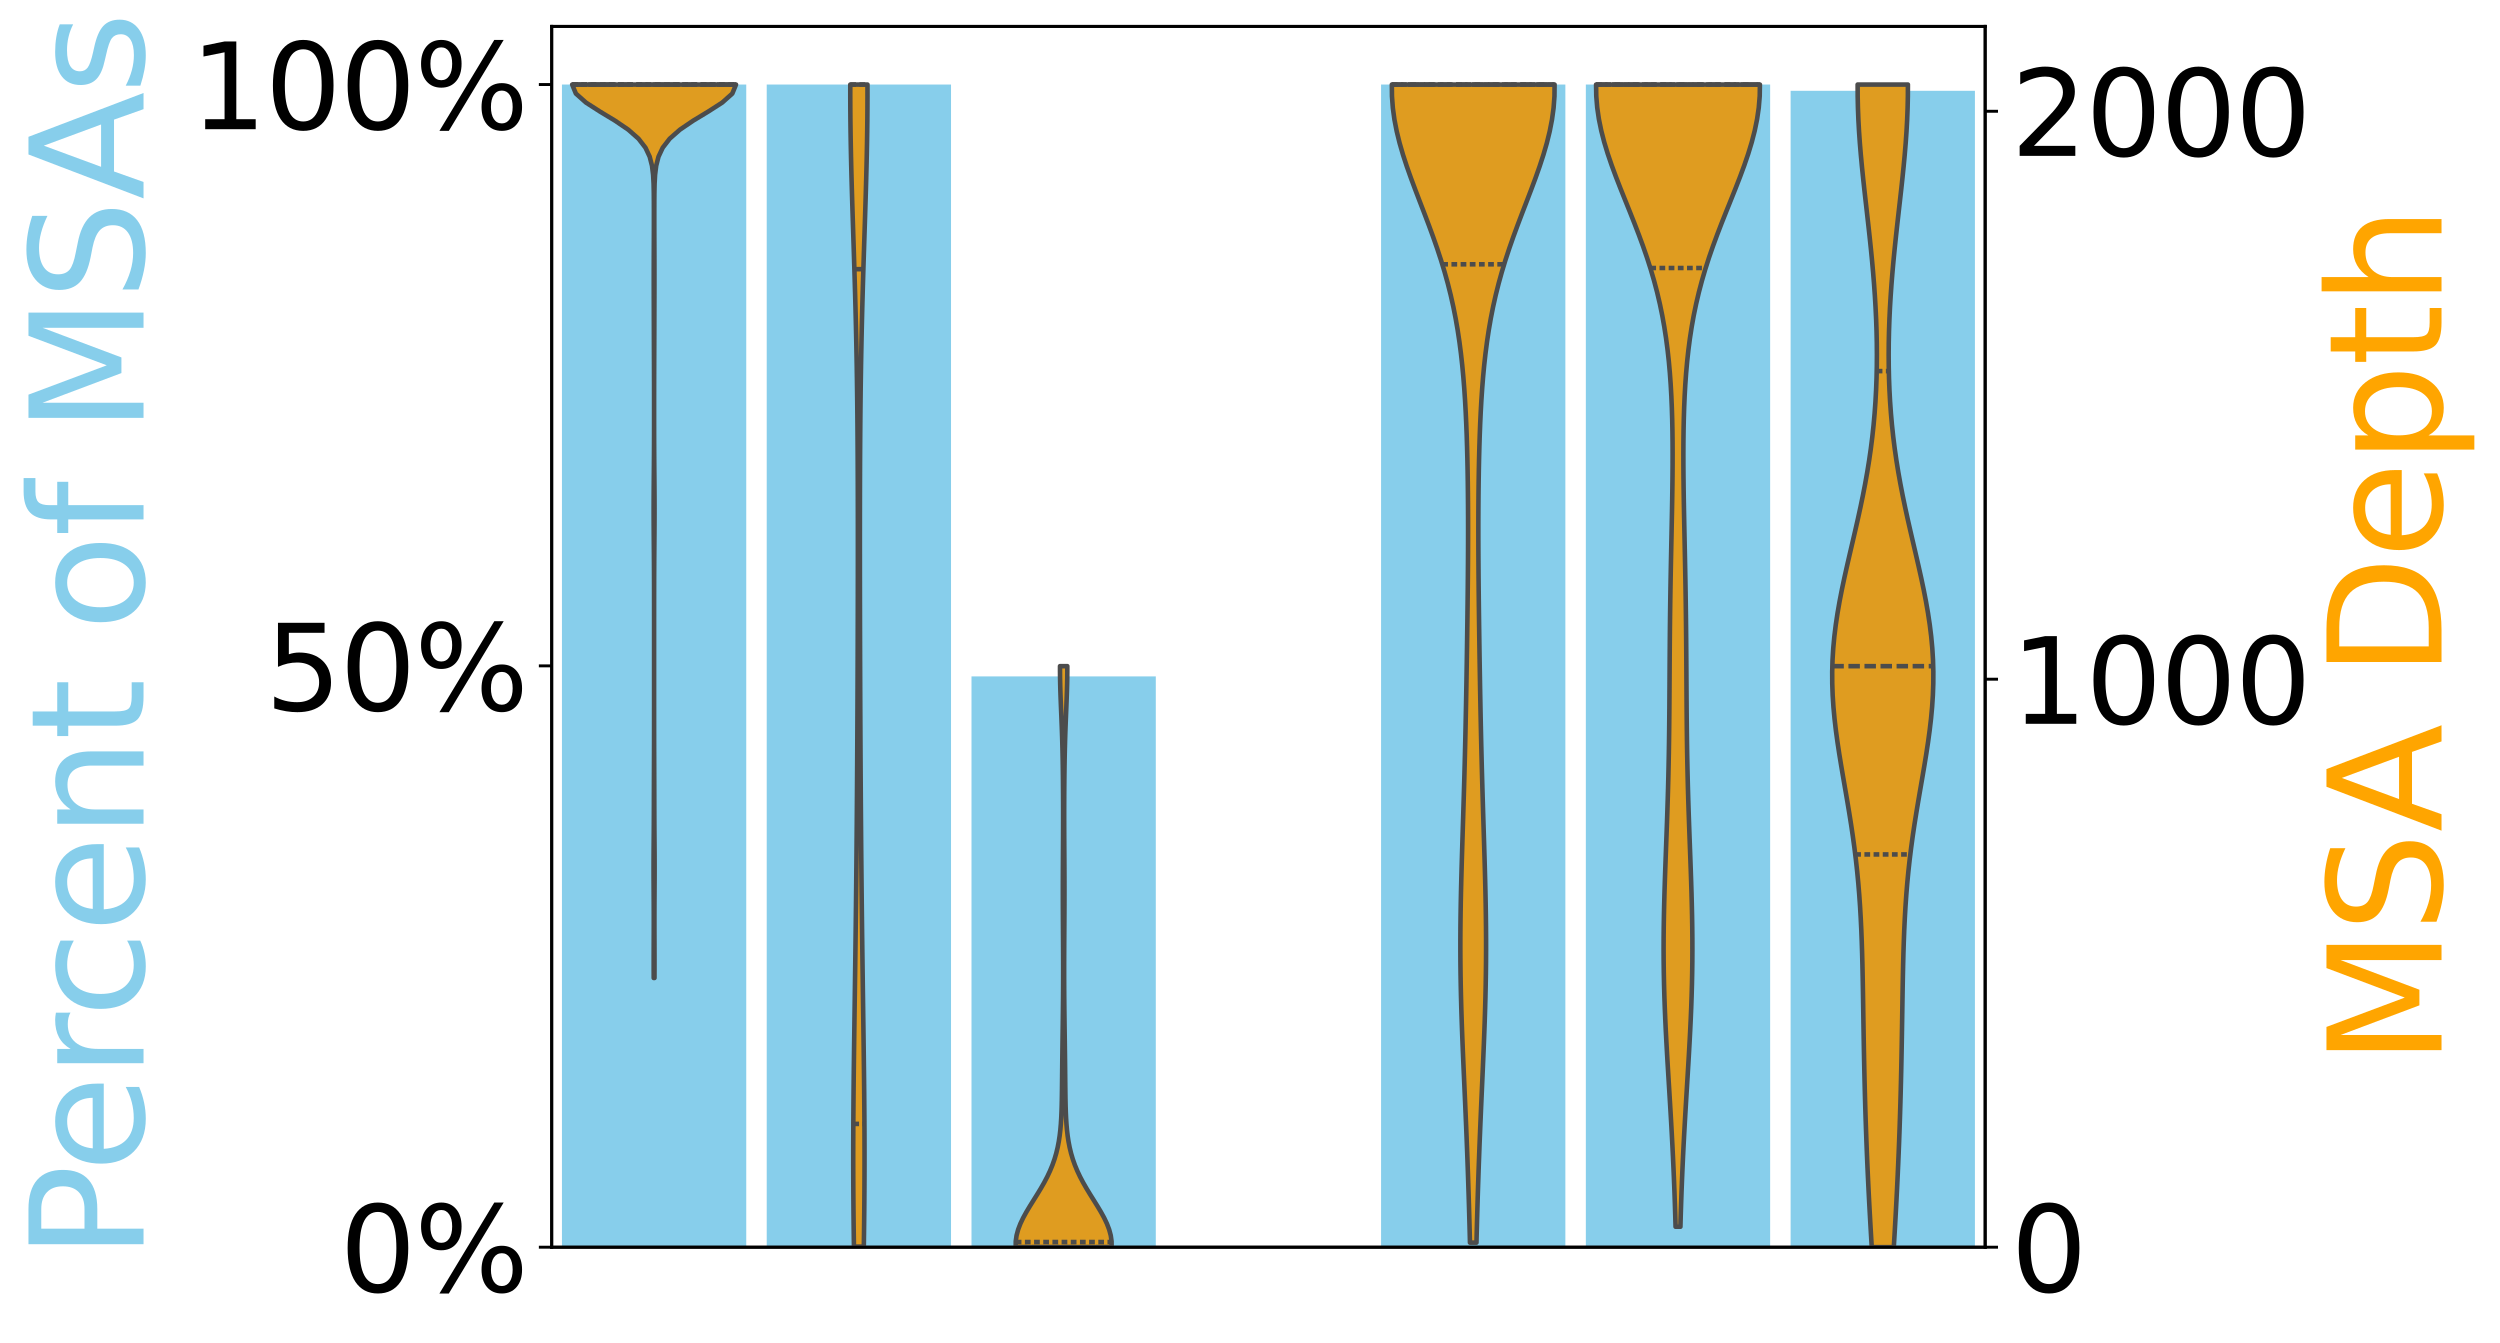 <?xml version="1.0" encoding="utf-8" standalone="no"?>
<!DOCTYPE svg PUBLIC "-//W3C//DTD SVG 1.1//EN"
  "http://www.w3.org/Graphics/SVG/1.1/DTD/svg11.dtd">
<svg xmlns:xlink="http://www.w3.org/1999/xlink" width="681.221pt" height="365.853pt" viewBox="0 0 681.221 365.853" xmlns="http://www.w3.org/2000/svg" version="1.1">
 <defs>
  <style type="text/css">*{stroke-linejoin: round; stroke-linecap: butt}</style>
 </defs>
 <g id="figure_1">
  <g id="patch_1">
   <path d="M 0 365.853 
L 681.221 365.853 
L 681.221 0 
L 0 0 
z
" style="fill: #ffffff"/>
  </g>
  <g id="axes_1">
   <g id="patch_2">
    <path d="M 150.333 339.84 
L 540.933 339.84 
L 540.933 7.2 
L 150.333 7.2 
z
" style="fill: #ffffff"/>
   </g>
   <g id="patch_3">
    <path d="M 153.123 339.84 
L 203.343 339.84 
L 203.343 23.04 
L 153.123 23.04 
z
" clip-path="url(#pba0b3ff203)" style="fill: #87ceeb"/>
   </g>
   <g id="patch_4">
    <path d="M 208.923 339.84 
L 259.143 339.84 
L 259.143 23.04 
L 208.923 23.04 
z
" clip-path="url(#pba0b3ff203)" style="fill: #87ceeb"/>
   </g>
   <g id="patch_5">
    <path d="M 264.723 339.84 
L 314.943 339.84 
L 314.943 184.308 
L 264.723 184.308 
z
" clip-path="url(#pba0b3ff203)" style="fill: #87ceeb"/>
   </g>
   <g id="patch_6">
    <path d="M 320.523 339.84 
L 370.743 339.84 
L 370.743 339.84 
L 320.523 339.84 
z
" clip-path="url(#pba0b3ff203)" style="fill: #87ceeb"/>
   </g>
   <g id="patch_7">
    <path d="M 376.323 339.84 
L 426.543 339.84 
L 426.543 23.04 
L 376.323 23.04 
z
" clip-path="url(#pba0b3ff203)" style="fill: #87ceeb"/>
   </g>
   <g id="patch_8">
    <path d="M 432.123 339.84 
L 482.343 339.84 
L 482.343 23.04 
L 432.123 23.04 
z
" clip-path="url(#pba0b3ff203)" style="fill: #87ceeb"/>
   </g>
   <g id="patch_9">
    <path d="M 487.923 339.84 
L 538.143 339.84 
L 538.143 24.734 
L 487.923 24.734 
z
" clip-path="url(#pba0b3ff203)" style="fill: #87ceeb"/>
   </g>
   <g id="matplotlib.axis_1"/>
   <g id="matplotlib.axis_2">
    <g id="ytick_1">
     <g id="line2d_1">
      <defs>
       <path id="m07633bc4d1" d="M 0 0 
L -3.5 0 
" style="stroke: #000000; stroke-width: 0.8"/>
      </defs>
      <g>
       <use xlink:href="#m07633bc4d1" x="150.333" y="339.84" style="stroke: #000000; stroke-width: 0.8"/>
      </g>
     </g>
     <g id="text_1">
      <!-- 0% -->
      <g transform="translate(92.568 351.998) scale(0.32 -0.32)">
       <defs>
        <path id="DejaVuSans-30" d="M 2034 4250 
Q 1547 4250 1301 3770 
Q 1056 3291 1056 2328 
Q 1056 1369 1301 889 
Q 1547 409 2034 409 
Q 2525 409 2770 889 
Q 3016 1369 3016 2328 
Q 3016 3291 2770 3770 
Q 2525 4250 2034 4250 
z
M 2034 4750 
Q 2819 4750 3233 4129 
Q 3647 3509 3647 2328 
Q 3647 1150 3233 529 
Q 2819 -91 2034 -91 
Q 1250 -91 836 529 
Q 422 1150 422 2328 
Q 422 3509 836 4129 
Q 1250 4750 2034 4750 
z
" transform="scale(0.016)"/>
        <path id="DejaVuSans-25" d="M 4653 2053 
Q 4381 2053 4226 1822 
Q 4072 1591 4072 1178 
Q 4072 772 4226 539 
Q 4381 306 4653 306 
Q 4919 306 5073 539 
Q 5228 772 5228 1178 
Q 5228 1588 5073 1820 
Q 4919 2053 4653 2053 
z
M 4653 2450 
Q 5147 2450 5437 2106 
Q 5728 1763 5728 1178 
Q 5728 594 5436 251 
Q 5144 -91 4653 -91 
Q 4153 -91 3862 251 
Q 3572 594 3572 1178 
Q 3572 1766 3864 2108 
Q 4156 2450 4653 2450 
z
M 1428 4353 
Q 1159 4353 1004 4120 
Q 850 3888 850 3481 
Q 850 3069 1003 2837 
Q 1156 2606 1428 2606 
Q 1700 2606 1854 2837 
Q 2009 3069 2009 3481 
Q 2009 3884 1853 4118 
Q 1697 4353 1428 4353 
z
M 4250 4750 
L 4750 4750 
L 1831 -91 
L 1331 -91 
L 4250 4750 
z
M 1428 4750 
Q 1922 4750 2215 4408 
Q 2509 4066 2509 3481 
Q 2509 2891 2217 2550 
Q 1925 2209 1428 2209 
Q 931 2209 642 2551 
Q 353 2894 353 3481 
Q 353 4063 643 4406 
Q 934 4750 1428 4750 
z
" transform="scale(0.016)"/>
       </defs>
       <use xlink:href="#DejaVuSans-30"/>
       <use xlink:href="#DejaVuSans-25" x="63.623"/>
      </g>
     </g>
    </g>
    <g id="ytick_2">
     <g id="line2d_2">
      <g>
       <use xlink:href="#m07633bc4d1" x="150.333" y="181.44" style="stroke: #000000; stroke-width: 0.8"/>
      </g>
     </g>
     <g id="text_2">
      <!-- 50% -->
      <g transform="translate(72.208 193.597) scale(0.32 -0.32)">
       <defs>
        <path id="DejaVuSans-35" d="M 691 4666 
L 3169 4666 
L 3169 4134 
L 1269 4134 
L 1269 2991 
Q 1406 3038 1543 3061 
Q 1681 3084 1819 3084 
Q 2600 3084 3056 2656 
Q 3513 2228 3513 1497 
Q 3513 744 3044 326 
Q 2575 -91 1722 -91 
Q 1428 -91 1123 -41 
Q 819 9 494 109 
L 494 744 
Q 775 591 1075 516 
Q 1375 441 1709 441 
Q 2250 441 2565 725 
Q 2881 1009 2881 1497 
Q 2881 1984 2565 2268 
Q 2250 2553 1709 2553 
Q 1456 2553 1204 2497 
Q 953 2441 691 2322 
L 691 4666 
z
" transform="scale(0.016)"/>
       </defs>
       <use xlink:href="#DejaVuSans-35"/>
       <use xlink:href="#DejaVuSans-30" x="63.623"/>
       <use xlink:href="#DejaVuSans-25" x="127.246"/>
      </g>
     </g>
    </g>
    <g id="ytick_3">
     <g id="line2d_3">
      <g>
       <use xlink:href="#m07633bc4d1" x="150.333" y="23.04" style="stroke: #000000; stroke-width: 0.8"/>
      </g>
     </g>
     <g id="text_3">
      <!-- 100% -->
      <g transform="translate(51.848 35.197) scale(0.32 -0.32)">
       <defs>
        <path id="DejaVuSans-31" d="M 794 531 
L 1825 531 
L 1825 4091 
L 703 3866 
L 703 4441 
L 1819 4666 
L 2450 4666 
L 2450 531 
L 3481 531 
L 3481 0 
L 794 0 
L 794 531 
z
" transform="scale(0.016)"/>
       </defs>
       <use xlink:href="#DejaVuSans-31"/>
       <use xlink:href="#DejaVuSans-30" x="63.623"/>
       <use xlink:href="#DejaVuSans-30" x="127.246"/>
       <use xlink:href="#DejaVuSans-25" x="190.869"/>
      </g>
     </g>
    </g>
    <g id="text_4">
     <!-- Percent of MSAs -->
     <g style="fill: #87ceeb" transform="translate(39.113 343.252) rotate(-90) scale(0.42 -0.42)">
      <defs>
       <path id="DejaVuSans-50" d="M 1259 4147 
L 1259 2394 
L 2053 2394 
Q 2494 2394 2734 2622 
Q 2975 2850 2975 3272 
Q 2975 3691 2734 3919 
Q 2494 4147 2053 4147 
L 1259 4147 
z
M 628 4666 
L 2053 4666 
Q 2838 4666 3239 4311 
Q 3641 3956 3641 3272 
Q 3641 2581 3239 2228 
Q 2838 1875 2053 1875 
L 1259 1875 
L 1259 0 
L 628 0 
L 628 4666 
z
" transform="scale(0.016)"/>
       <path id="DejaVuSans-65" d="M 3597 1894 
L 3597 1613 
L 953 1613 
Q 991 1019 1311 708 
Q 1631 397 2203 397 
Q 2534 397 2845 478 
Q 3156 559 3463 722 
L 3463 178 
Q 3153 47 2828 -22 
Q 2503 -91 2169 -91 
Q 1331 -91 842 396 
Q 353 884 353 1716 
Q 353 2575 817 3079 
Q 1281 3584 2069 3584 
Q 2775 3584 3186 3129 
Q 3597 2675 3597 1894 
z
M 3022 2063 
Q 3016 2534 2758 2815 
Q 2500 3097 2075 3097 
Q 1594 3097 1305 2825 
Q 1016 2553 972 2059 
L 3022 2063 
z
" transform="scale(0.016)"/>
       <path id="DejaVuSans-72" d="M 2631 2963 
Q 2534 3019 2420 3045 
Q 2306 3072 2169 3072 
Q 1681 3072 1420 2755 
Q 1159 2438 1159 1844 
L 1159 0 
L 581 0 
L 581 3500 
L 1159 3500 
L 1159 2956 
Q 1341 3275 1631 3429 
Q 1922 3584 2338 3584 
Q 2397 3584 2469 3576 
Q 2541 3569 2628 3553 
L 2631 2963 
z
" transform="scale(0.016)"/>
       <path id="DejaVuSans-63" d="M 3122 3366 
L 3122 2828 
Q 2878 2963 2633 3030 
Q 2388 3097 2138 3097 
Q 1578 3097 1268 2742 
Q 959 2388 959 1747 
Q 959 1106 1268 751 
Q 1578 397 2138 397 
Q 2388 397 2633 464 
Q 2878 531 3122 666 
L 3122 134 
Q 2881 22 2623 -34 
Q 2366 -91 2075 -91 
Q 1284 -91 818 406 
Q 353 903 353 1747 
Q 353 2603 823 3093 
Q 1294 3584 2113 3584 
Q 2378 3584 2631 3529 
Q 2884 3475 3122 3366 
z
" transform="scale(0.016)"/>
       <path id="DejaVuSans-6e" d="M 3513 2113 
L 3513 0 
L 2938 0 
L 2938 2094 
Q 2938 2591 2744 2837 
Q 2550 3084 2163 3084 
Q 1697 3084 1428 2787 
Q 1159 2491 1159 1978 
L 1159 0 
L 581 0 
L 581 3500 
L 1159 3500 
L 1159 2956 
Q 1366 3272 1645 3428 
Q 1925 3584 2291 3584 
Q 2894 3584 3203 3211 
Q 3513 2838 3513 2113 
z
" transform="scale(0.016)"/>
       <path id="DejaVuSans-74" d="M 1172 4494 
L 1172 3500 
L 2356 3500 
L 2356 3053 
L 1172 3053 
L 1172 1153 
Q 1172 725 1289 603 
Q 1406 481 1766 481 
L 2356 481 
L 2356 0 
L 1766 0 
Q 1100 0 847 248 
Q 594 497 594 1153 
L 594 3053 
L 172 3053 
L 172 3500 
L 594 3500 
L 594 4494 
L 1172 4494 
z
" transform="scale(0.016)"/>
       <path id="DejaVuSans-20" transform="scale(0.016)"/>
       <path id="DejaVuSans-6f" d="M 1959 3097 
Q 1497 3097 1228 2736 
Q 959 2375 959 1747 
Q 959 1119 1226 758 
Q 1494 397 1959 397 
Q 2419 397 2687 759 
Q 2956 1122 2956 1747 
Q 2956 2369 2687 2733 
Q 2419 3097 1959 3097 
z
M 1959 3584 
Q 2709 3584 3137 3096 
Q 3566 2609 3566 1747 
Q 3566 888 3137 398 
Q 2709 -91 1959 -91 
Q 1206 -91 779 398 
Q 353 888 353 1747 
Q 353 2609 779 3096 
Q 1206 3584 1959 3584 
z
" transform="scale(0.016)"/>
       <path id="DejaVuSans-66" d="M 2375 4863 
L 2375 4384 
L 1825 4384 
Q 1516 4384 1395 4259 
Q 1275 4134 1275 3809 
L 1275 3500 
L 2222 3500 
L 2222 3053 
L 1275 3053 
L 1275 0 
L 697 0 
L 697 3053 
L 147 3053 
L 147 3500 
L 697 3500 
L 697 3744 
Q 697 4328 969 4595 
Q 1241 4863 1831 4863 
L 2375 4863 
z
" transform="scale(0.016)"/>
       <path id="DejaVuSans-4d" d="M 628 4666 
L 1569 4666 
L 2759 1491 
L 3956 4666 
L 4897 4666 
L 4897 0 
L 4281 0 
L 4281 4097 
L 3078 897 
L 2444 897 
L 1241 4097 
L 1241 0 
L 628 0 
L 628 4666 
z
" transform="scale(0.016)"/>
       <path id="DejaVuSans-53" d="M 3425 4513 
L 3425 3897 
Q 3066 4069 2747 4153 
Q 2428 4238 2131 4238 
Q 1616 4238 1336 4038 
Q 1056 3838 1056 3469 
Q 1056 3159 1242 3001 
Q 1428 2844 1947 2747 
L 2328 2669 
Q 3034 2534 3370 2195 
Q 3706 1856 3706 1288 
Q 3706 609 3251 259 
Q 2797 -91 1919 -91 
Q 1588 -91 1214 -16 
Q 841 59 441 206 
L 441 856 
Q 825 641 1194 531 
Q 1563 422 1919 422 
Q 2459 422 2753 634 
Q 3047 847 3047 1241 
Q 3047 1584 2836 1778 
Q 2625 1972 2144 2069 
L 1759 2144 
Q 1053 2284 737 2584 
Q 422 2884 422 3419 
Q 422 4038 858 4394 
Q 1294 4750 2059 4750 
Q 2388 4750 2728 4690 
Q 3069 4631 3425 4513 
z
" transform="scale(0.016)"/>
       <path id="DejaVuSans-41" d="M 2188 4044 
L 1331 1722 
L 3047 1722 
L 2188 4044 
z
M 1831 4666 
L 2547 4666 
L 4325 0 
L 3669 0 
L 3244 1197 
L 1141 1197 
L 716 0 
L 50 0 
L 1831 4666 
z
" transform="scale(0.016)"/>
       <path id="DejaVuSans-73" d="M 2834 3397 
L 2834 2853 
Q 2591 2978 2328 3040 
Q 2066 3103 1784 3103 
Q 1356 3103 1142 2972 
Q 928 2841 928 2578 
Q 928 2378 1081 2264 
Q 1234 2150 1697 2047 
L 1894 2003 
Q 2506 1872 2764 1633 
Q 3022 1394 3022 966 
Q 3022 478 2636 193 
Q 2250 -91 1575 -91 
Q 1294 -91 989 -36 
Q 684 19 347 128 
L 347 722 
Q 666 556 975 473 
Q 1284 391 1588 391 
Q 1994 391 2212 530 
Q 2431 669 2431 922 
Q 2431 1156 2273 1281 
Q 2116 1406 1581 1522 
L 1381 1569 
Q 847 1681 609 1914 
Q 372 2147 372 2553 
Q 372 3047 722 3315 
Q 1072 3584 1716 3584 
Q 2034 3584 2315 3537 
Q 2597 3491 2834 3397 
z
" transform="scale(0.016)"/>
      </defs>
      <use xlink:href="#DejaVuSans-50"/>
      <use xlink:href="#DejaVuSans-65" x="56.678"/>
      <use xlink:href="#DejaVuSans-72" x="118.201"/>
      <use xlink:href="#DejaVuSans-63" x="157.064"/>
      <use xlink:href="#DejaVuSans-65" x="212.045"/>
      <use xlink:href="#DejaVuSans-6e" x="273.568"/>
      <use xlink:href="#DejaVuSans-74" x="336.947"/>
      <use xlink:href="#DejaVuSans-20" x="376.156"/>
      <use xlink:href="#DejaVuSans-6f" x="407.943"/>
      <use xlink:href="#DejaVuSans-66" x="469.125"/>
      <use xlink:href="#DejaVuSans-20" x="504.33"/>
      <use xlink:href="#DejaVuSans-4d" x="536.117"/>
      <use xlink:href="#DejaVuSans-53" x="622.396"/>
      <use xlink:href="#DejaVuSans-41" x="687.748"/>
      <use xlink:href="#DejaVuSans-73" x="756.156"/>
     </g>
    </g>
   </g>
   <g id="patch_10">
    <path d="M 150.333 339.84 
L 150.333 7.2 
" style="fill: none; stroke: #000000; stroke-width: 0.8; stroke-linejoin: miter; stroke-linecap: square"/>
   </g>
   <g id="patch_11">
    <path d="M 540.933 339.84 
L 540.933 7.2 
" style="fill: none; stroke: #000000; stroke-width: 0.8; stroke-linejoin: miter; stroke-linecap: square"/>
   </g>
   <g id="patch_12">
    <path d="M 150.333 339.84 
L 540.933 339.84 
" style="fill: none; stroke: #000000; stroke-width: 0.8; stroke-linejoin: miter; stroke-linecap: square"/>
   </g>
   <g id="patch_13">
    <path d="M 150.333 7.2 
L 540.933 7.2 
" style="fill: none; stroke: #000000; stroke-width: 0.8; stroke-linejoin: miter; stroke-linecap: square"/>
   </g>
  </g>
  <g id="axes_2">
   <g id="PolyCollection_1">
    <defs>
     <path id="me9dcb61051" d="M 178.339 -99.37 
L 178.128 -99.37 
L 178.12 -101.829 
L 178.119 -104.288 
L 178.123 -106.747 
L 178.131 -109.206 
L 178.139 -111.665 
L 178.144 -114.124 
L 178.143 -116.583 
L 178.136 -119.042 
L 178.123 -121.501 
L 178.108 -123.96 
L 178.094 -126.419 
L 178.088 -128.878 
L 178.091 -131.337 
L 178.104 -133.796 
L 178.122 -136.255 
L 178.14 -138.714 
L 178.156 -141.173 
L 178.166 -143.632 
L 178.173 -146.091 
L 178.178 -148.55 
L 178.184 -151.009 
L 178.191 -153.468 
L 178.2 -155.927 
L 178.209 -158.387 
L 178.217 -160.846 
L 178.223 -163.305 
L 178.227 -165.764 
L 178.23 -168.223 
L 178.232 -170.682 
L 178.233 -173.141 
L 178.233 -175.6 
L 178.233 -178.059 
L 178.233 -180.518 
L 178.233 -182.977 
L 178.233 -185.436 
L 178.233 -187.895 
L 178.233 -190.354 
L 178.233 -192.813 
L 178.233 -195.272 
L 178.233 -197.731 
L 178.232 -200.19 
L 178.23 -202.649 
L 178.227 -205.108 
L 178.221 -207.567 
L 178.212 -210.026 
L 178.198 -212.485 
L 178.181 -214.944 
L 178.161 -217.403 
L 178.141 -219.862 
L 178.124 -222.321 
L 178.112 -224.78 
L 178.109 -227.239 
L 178.114 -229.698 
L 178.128 -232.157 
L 178.146 -234.616 
L 178.167 -237.075 
L 178.186 -239.534 
L 178.203 -241.993 
L 178.215 -244.452 
L 178.223 -246.911 
L 178.228 -249.37 
L 178.23 -251.829 
L 178.231 -254.288 
L 178.23 -256.747 
L 178.227 -259.206 
L 178.223 -261.665 
L 178.216 -264.124 
L 178.208 -266.583 
L 178.198 -269.042 
L 178.188 -271.501 
L 178.179 -273.96 
L 178.171 -276.419 
L 178.164 -278.878 
L 178.157 -281.337 
L 178.15 -283.796 
L 178.143 -286.255 
L 178.138 -288.714 
L 178.137 -291.173 
L 178.14 -293.632 
L 178.147 -296.091 
L 178.157 -298.55 
L 178.166 -301.009 
L 178.173 -303.468 
L 178.176 -305.927 
L 178.175 -308.386 
L 178.168 -310.845 
L 178.149 -313.304 
L 178.097 -315.763 
L 177.964 -318.222 
L 177.66 -320.681 
L 177.037 -323.14 
L 175.886 -325.599 
L 173.987 -328.058 
L 171.196 -330.517 
L 167.577 -332.976 
L 163.509 -335.435 
L 159.679 -337.894 
L 156.918 -340.353 
L 155.913 -342.812 
L 200.553 -342.812 
L 200.553 -342.812 
L 199.548 -340.353 
L 196.787 -337.894 
L 192.957 -335.435 
L 188.89 -332.976 
L 185.271 -330.517 
L 182.479 -328.058 
L 180.58 -325.599 
L 179.43 -323.14 
L 178.806 -320.681 
L 178.502 -318.222 
L 178.37 -315.763 
L 178.317 -313.304 
L 178.298 -310.845 
L 178.291 -308.386 
L 178.291 -305.927 
L 178.294 -303.468 
L 178.3 -301.009 
L 178.31 -298.55 
L 178.319 -296.091 
L 178.326 -293.632 
L 178.329 -291.173 
L 178.328 -288.714 
L 178.323 -286.255 
L 178.316 -283.796 
L 178.309 -281.337 
L 178.303 -278.878 
L 178.296 -276.419 
L 178.288 -273.96 
L 178.278 -271.501 
L 178.268 -269.042 
L 178.259 -266.583 
L 178.25 -264.124 
L 178.244 -261.665 
L 178.239 -259.206 
L 178.237 -256.747 
L 178.236 -254.288 
L 178.236 -251.829 
L 178.239 -249.37 
L 178.243 -246.911 
L 178.252 -244.452 
L 178.264 -241.993 
L 178.28 -239.534 
L 178.299 -237.075 
L 178.32 -234.616 
L 178.338 -232.157 
L 178.352 -229.698 
L 178.357 -227.239 
L 178.354 -224.78 
L 178.342 -222.321 
L 178.325 -219.862 
L 178.305 -217.403 
L 178.285 -214.944 
L 178.268 -212.485 
L 178.255 -210.026 
L 178.245 -207.567 
L 178.24 -205.108 
L 178.236 -202.649 
L 178.234 -200.19 
L 178.234 -197.731 
L 178.233 -195.272 
L 178.233 -192.813 
L 178.233 -190.354 
L 178.233 -187.895 
L 178.233 -185.436 
L 178.233 -182.977 
L 178.233 -180.518 
L 178.233 -178.059 
L 178.233 -175.6 
L 178.234 -173.141 
L 178.234 -170.682 
L 178.236 -168.223 
L 178.239 -165.764 
L 178.243 -163.305 
L 178.25 -160.846 
L 178.258 -158.387 
L 178.266 -155.927 
L 178.275 -153.468 
L 178.282 -151.009 
L 178.288 -148.55 
L 178.293 -146.091 
L 178.3 -143.632 
L 178.311 -141.173 
L 178.326 -138.714 
L 178.345 -136.255 
L 178.363 -133.796 
L 178.375 -131.337 
L 178.378 -128.878 
L 178.372 -126.419 
L 178.358 -123.96 
L 178.343 -121.501 
L 178.33 -119.042 
L 178.323 -116.583 
L 178.322 -114.124 
L 178.327 -111.665 
L 178.335 -109.206 
L 178.343 -106.747 
L 178.347 -104.288 
L 178.346 -101.829 
L 178.339 -99.37 
z
" style="stroke: #4c4c4c; stroke-width: 1.25"/>
    </defs>
    <g clip-path="url(#pba0b3ff203)">
     <use xlink:href="#me9dcb61051" x="0" y="365.853" style="fill: #df9c20; stroke: #4c4c4c; stroke-width: 1.25"/>
    </g>
   </g>
   <g id="PolyCollection_2">
    <defs>
     <path id="mc230dfc7d1" d="M 235.379 -26.167 
L 232.688 -26.167 
L 232.641 -29.366 
L 232.601 -32.564 
L 232.567 -35.763 
L 232.539 -38.961 
L 232.518 -42.159 
L 232.504 -45.358 
L 232.496 -48.556 
L 232.495 -51.755 
L 232.501 -54.953 
L 232.513 -58.152 
L 232.531 -61.35 
L 232.554 -64.549 
L 232.582 -67.747 
L 232.614 -70.945 
L 232.649 -74.144 
L 232.688 -77.342 
L 232.729 -80.541 
L 232.772 -83.739 
L 232.816 -86.938 
L 232.861 -90.136 
L 232.906 -93.334 
L 232.951 -96.533 
L 232.995 -99.731 
L 233.039 -102.93 
L 233.082 -106.128 
L 233.123 -109.327 
L 233.164 -112.525 
L 233.202 -115.723 
L 233.239 -118.922 
L 233.275 -122.12 
L 233.309 -125.319 
L 233.341 -128.517 
L 233.372 -131.716 
L 233.401 -134.914 
L 233.428 -138.113 
L 233.455 -141.311 
L 233.48 -144.509 
L 233.503 -147.708 
L 233.526 -150.906 
L 233.547 -154.105 
L 233.567 -157.303 
L 233.586 -160.502 
L 233.603 -163.7 
L 233.62 -166.898 
L 233.636 -170.097 
L 233.651 -173.295 
L 233.665 -176.494 
L 233.677 -179.692 
L 233.689 -182.891 
L 233.7 -186.089 
L 233.711 -189.288 
L 233.72 -192.486 
L 233.728 -195.684 
L 233.735 -198.883 
L 233.742 -202.081 
L 233.747 -205.28 
L 233.751 -208.478 
L 233.755 -211.677 
L 233.757 -214.875 
L 233.757 -218.073 
L 233.756 -221.272 
L 233.754 -224.47 
L 233.749 -227.669 
L 233.743 -230.867 
L 233.734 -234.066 
L 233.723 -237.264 
L 233.709 -240.463 
L 233.691 -243.661 
L 233.67 -246.859 
L 233.646 -250.058 
L 233.616 -253.256 
L 233.582 -256.455 
L 233.543 -259.653 
L 233.498 -262.852 
L 233.448 -266.05 
L 233.392 -269.248 
L 233.33 -272.447 
L 233.261 -275.645 
L 233.186 -278.844 
L 233.106 -282.042 
L 233.02 -285.241 
L 232.928 -288.439 
L 232.832 -291.638 
L 232.733 -294.836 
L 232.631 -298.034 
L 232.527 -301.233 
L 232.424 -304.431 
L 232.321 -307.63 
L 232.221 -310.828 
L 232.125 -314.027 
L 232.036 -317.225 
L 231.953 -320.423 
L 231.88 -323.622 
L 231.817 -326.82 
L 231.765 -330.019 
L 231.726 -333.217 
L 231.7 -336.416 
L 231.689 -339.614 
L 231.692 -342.812 
L 236.374 -342.812 
L 236.374 -342.812 
L 236.377 -339.614 
L 236.366 -336.416 
L 236.34 -333.217 
L 236.301 -330.019 
L 236.25 -326.82 
L 236.187 -323.622 
L 236.113 -320.423 
L 236.031 -317.225 
L 235.941 -314.027 
L 235.845 -310.828 
L 235.745 -307.63 
L 235.643 -304.431 
L 235.539 -301.233 
L 235.435 -298.034 
L 235.333 -294.836 
L 235.234 -291.638 
L 235.138 -288.439 
L 235.047 -285.241 
L 234.96 -282.042 
L 234.88 -278.844 
L 234.805 -275.645 
L 234.737 -272.447 
L 234.674 -269.248 
L 234.618 -266.05 
L 234.568 -262.852 
L 234.523 -259.653 
L 234.484 -256.455 
L 234.45 -253.256 
L 234.421 -250.058 
L 234.396 -246.859 
L 234.375 -243.661 
L 234.357 -240.463 
L 234.343 -237.264 
L 234.332 -234.066 
L 234.323 -230.867 
L 234.317 -227.669 
L 234.312 -224.47 
L 234.31 -221.272 
L 234.309 -218.073 
L 234.31 -214.875 
L 234.312 -211.677 
L 234.315 -208.478 
L 234.319 -205.28 
L 234.324 -202.081 
L 234.331 -198.883 
L 234.338 -195.684 
L 234.346 -192.486 
L 234.356 -189.288 
L 234.366 -186.089 
L 234.377 -182.891 
L 234.389 -179.692 
L 234.402 -176.494 
L 234.415 -173.295 
L 234.43 -170.097 
L 234.446 -166.898 
L 234.463 -163.7 
L 234.481 -160.502 
L 234.5 -157.303 
L 234.52 -154.105 
L 234.541 -150.906 
L 234.563 -147.708 
L 234.587 -144.509 
L 234.612 -141.311 
L 234.638 -138.113 
L 234.665 -134.914 
L 234.695 -131.716 
L 234.725 -128.517 
L 234.758 -125.319 
L 234.791 -122.12 
L 234.827 -118.922 
L 234.864 -115.723 
L 234.903 -112.525 
L 234.943 -109.327 
L 234.984 -106.128 
L 235.027 -102.93 
L 235.071 -99.731 
L 235.115 -96.533 
L 235.161 -93.334 
L 235.206 -90.136 
L 235.251 -86.938 
L 235.295 -83.739 
L 235.337 -80.541 
L 235.378 -77.342 
L 235.417 -74.144 
L 235.453 -70.945 
L 235.485 -67.747 
L 235.512 -64.549 
L 235.535 -61.35 
L 235.553 -58.152 
L 235.565 -54.953 
L 235.571 -51.755 
L 235.57 -48.556 
L 235.563 -45.358 
L 235.548 -42.159 
L 235.527 -38.961 
L 235.5 -35.763 
L 235.465 -32.564 
L 235.425 -29.366 
L 235.379 -26.167 
z
" style="stroke: #4c4c4c; stroke-width: 1.25"/>
    </defs>
    <g clip-path="url(#pba0b3ff203)">
     <use xlink:href="#mc230dfc7d1" x="0" y="365.853" style="fill: #df9c20; stroke: #4c4c4c; stroke-width: 1.25"/>
    </g>
   </g>
   <g id="PolyCollection_3">
    <defs>
     <path id="ma082351fa1" d="M 302.904 -26.012 
L 276.762 -26.012 
L 276.774 -27.612 
L 277.001 -29.211 
L 277.43 -30.81 
L 278.041 -32.409 
L 278.803 -34.009 
L 279.681 -35.608 
L 280.637 -37.207 
L 281.632 -38.806 
L 282.632 -40.405 
L 283.603 -42.005 
L 284.52 -43.604 
L 285.362 -45.203 
L 286.117 -46.802 
L 286.778 -48.402 
L 287.343 -50.001 
L 287.814 -51.6 
L 288.2 -53.199 
L 288.508 -54.798 
L 288.749 -56.398 
L 288.933 -57.997 
L 289.071 -59.596 
L 289.171 -61.195 
L 289.244 -62.795 
L 289.295 -64.394 
L 289.332 -65.993 
L 289.358 -67.592 
L 289.379 -69.191 
L 289.396 -70.791 
L 289.412 -72.39 
L 289.428 -73.989 
L 289.445 -75.588 
L 289.463 -77.187 
L 289.482 -78.787 
L 289.503 -80.386 
L 289.525 -81.985 
L 289.547 -83.584 
L 289.569 -85.184 
L 289.591 -86.783 
L 289.612 -88.382 
L 289.631 -89.981 
L 289.648 -91.58 
L 289.664 -93.18 
L 289.676 -94.779 
L 289.686 -96.378 
L 289.694 -97.977 
L 289.698 -99.577 
L 289.7 -101.176 
L 289.699 -102.775 
L 289.696 -104.374 
L 289.69 -105.973 
L 289.682 -107.573 
L 289.674 -109.172 
L 289.664 -110.771 
L 289.653 -112.37 
L 289.643 -113.97 
L 289.634 -115.569 
L 289.625 -117.168 
L 289.618 -118.767 
L 289.614 -120.366 
L 289.611 -121.966 
L 289.61 -123.565 
L 289.612 -125.164 
L 289.616 -126.763 
L 289.622 -128.362 
L 289.63 -129.962 
L 289.639 -131.561 
L 289.648 -133.16 
L 289.657 -134.759 
L 289.666 -136.359 
L 289.674 -137.958 
L 289.68 -139.557 
L 289.685 -141.156 
L 289.687 -142.755 
L 289.688 -144.355 
L 289.685 -145.954 
L 289.681 -147.553 
L 289.674 -149.152 
L 289.664 -150.752 
L 289.652 -152.351 
L 289.636 -153.95 
L 289.618 -155.549 
L 289.595 -157.148 
L 289.569 -158.748 
L 289.537 -160.347 
L 289.501 -161.946 
L 289.458 -163.545 
L 289.411 -165.144 
L 289.357 -166.744 
L 289.298 -168.343 
L 289.235 -169.942 
L 289.17 -171.541 
L 289.104 -173.141 
L 289.04 -174.74 
L 288.98 -176.339 
L 288.928 -177.938 
L 288.886 -179.537 
L 288.855 -181.137 
L 288.839 -182.736 
L 288.838 -184.335 
L 290.828 -184.335 
L 290.828 -184.335 
L 290.827 -182.736 
L 290.811 -181.137 
L 290.781 -179.537 
L 290.738 -177.938 
L 290.686 -176.339 
L 290.626 -174.74 
L 290.562 -173.141 
L 290.496 -171.541 
L 290.431 -169.942 
L 290.368 -168.343 
L 290.309 -166.744 
L 290.256 -165.144 
L 290.208 -163.545 
L 290.166 -161.946 
L 290.129 -160.347 
L 290.098 -158.748 
L 290.071 -157.148 
L 290.049 -155.549 
L 290.03 -153.95 
L 290.015 -152.351 
L 290.002 -150.752 
L 289.992 -149.152 
L 289.985 -147.553 
L 289.981 -145.954 
L 289.979 -144.355 
L 289.979 -142.755 
L 289.982 -141.156 
L 289.986 -139.557 
L 289.993 -137.958 
L 290 -136.359 
L 290.009 -134.759 
L 290.019 -133.16 
L 290.028 -131.561 
L 290.036 -129.962 
L 290.044 -128.362 
L 290.05 -126.763 
L 290.054 -125.164 
L 290.056 -123.565 
L 290.055 -121.966 
L 290.053 -120.366 
L 290.048 -118.767 
L 290.041 -117.168 
L 290.033 -115.569 
L 290.023 -113.97 
L 290.013 -112.37 
L 290.003 -110.771 
L 289.993 -109.172 
L 289.984 -107.573 
L 289.976 -105.973 
L 289.971 -104.374 
L 289.967 -102.775 
L 289.966 -101.176 
L 289.968 -99.577 
L 289.973 -97.977 
L 289.98 -96.378 
L 289.99 -94.779 
L 290.003 -93.18 
L 290.018 -91.58 
L 290.035 -89.981 
L 290.055 -88.382 
L 290.075 -86.783 
L 290.097 -85.184 
L 290.119 -83.584 
L 290.141 -81.985 
L 290.163 -80.386 
L 290.184 -78.787 
L 290.203 -77.187 
L 290.222 -75.588 
L 290.238 -73.989 
L 290.254 -72.39 
L 290.27 -70.791 
L 290.287 -69.191 
L 290.308 -67.592 
L 290.334 -65.993 
L 290.371 -64.394 
L 290.422 -62.795 
L 290.495 -61.195 
L 290.596 -59.596 
L 290.733 -57.997 
L 290.917 -56.398 
L 291.158 -54.798 
L 291.466 -53.199 
L 291.852 -51.6 
L 292.324 -50.001 
L 292.888 -48.402 
L 293.549 -46.802 
L 294.304 -45.203 
L 295.146 -43.604 
L 296.063 -42.005 
L 297.034 -40.405 
L 298.034 -38.806 
L 299.03 -37.207 
L 299.986 -35.608 
L 300.864 -34.009 
L 301.625 -32.409 
L 302.236 -30.81 
L 302.666 -29.211 
L 302.892 -27.612 
L 302.904 -26.012 
z
" style="stroke: #4c4c4c; stroke-width: 1.25"/>
    </defs>
    <g clip-path="url(#pba0b3ff203)">
     <use xlink:href="#ma082351fa1" x="0" y="365.853" style="fill: #df9c20; stroke: #4c4c4c; stroke-width: 1.25"/>
    </g>
   </g>
   <g id="PolyCollection_4">
    <defs>
     <path id="m8f341516e2" d="M 402.32 -27.251 
L 400.546 -27.251 
L 400.465 -30.438 
L 400.379 -33.626 
L 400.289 -36.813 
L 400.193 -40.001 
L 400.091 -43.188 
L 399.984 -46.376 
L 399.871 -49.563 
L 399.752 -52.751 
L 399.627 -55.938 
L 399.497 -59.126 
L 399.362 -62.313 
L 399.223 -65.501 
L 399.082 -68.688 
L 398.94 -71.876 
L 398.799 -75.063 
L 398.661 -78.251 
L 398.529 -81.438 
L 398.405 -84.625 
L 398.292 -87.813 
L 398.19 -91 
L 398.104 -94.188 
L 398.033 -97.375 
L 397.98 -100.563 
L 397.945 -103.75 
L 397.929 -106.938 
L 397.931 -110.125 
L 397.951 -113.313 
L 397.988 -116.5 
L 398.04 -119.688 
L 398.105 -122.875 
L 398.182 -126.063 
L 398.268 -129.25 
L 398.36 -132.438 
L 398.457 -135.625 
L 398.556 -138.813 
L 398.656 -142 
L 398.755 -145.188 
L 398.852 -148.375 
L 398.945 -151.563 
L 399.035 -154.75 
L 399.119 -157.938 
L 399.199 -161.125 
L 399.275 -164.313 
L 399.346 -167.5 
L 399.412 -170.688 
L 399.475 -173.875 
L 399.535 -177.063 
L 399.592 -180.25 
L 399.645 -183.438 
L 399.697 -186.625 
L 399.746 -189.813 
L 399.792 -193 
L 399.836 -196.188 
L 399.877 -199.375 
L 399.915 -202.563 
L 399.949 -205.75 
L 399.978 -208.938 
L 400.002 -212.125 
L 400.02 -215.313 
L 400.031 -218.5 
L 400.035 -221.688 
L 400.03 -224.875 
L 400.015 -228.063 
L 399.99 -231.25 
L 399.954 -234.438 
L 399.904 -237.625 
L 399.839 -240.813 
L 399.757 -244 
L 399.657 -247.188 
L 399.534 -250.375 
L 399.386 -253.563 
L 399.208 -256.75 
L 398.995 -259.938 
L 398.742 -263.125 
L 398.443 -266.313 
L 398.09 -269.5 
L 397.678 -272.688 
L 397.199 -275.875 
L 396.647 -279.063 
L 396.016 -282.25 
L 395.301 -285.438 
L 394.501 -288.625 
L 393.615 -291.813 
L 392.645 -295 
L 391.598 -298.188 
L 390.482 -301.375 
L 389.312 -304.563 
L 388.104 -307.75 
L 386.877 -310.938 
L 385.657 -314.125 
L 384.469 -317.313 
L 383.34 -320.5 
L 382.299 -323.688 
L 381.374 -326.875 
L 380.589 -330.063 
L 379.969 -333.25 
L 379.532 -336.438 
L 379.293 -339.625 
L 379.26 -342.812 
L 423.606 -342.812 
L 423.606 -342.812 
L 423.573 -339.625 
L 423.334 -336.438 
L 422.897 -333.25 
L 422.277 -330.063 
L 421.493 -326.875 
L 420.567 -323.688 
L 419.526 -320.5 
L 418.397 -317.313 
L 417.209 -314.125 
L 415.989 -310.938 
L 414.763 -307.75 
L 413.554 -304.563 
L 412.384 -301.375 
L 411.268 -298.188 
L 410.221 -295 
L 409.251 -291.813 
L 408.365 -288.625 
L 407.565 -285.438 
L 406.851 -282.25 
L 406.219 -279.063 
L 405.667 -275.875 
L 405.188 -272.688 
L 404.776 -269.5 
L 404.423 -266.313 
L 404.124 -263.125 
L 403.871 -259.938 
L 403.658 -256.75 
L 403.48 -253.563 
L 403.332 -250.375 
L 403.209 -247.188 
L 403.109 -244 
L 403.027 -240.813 
L 402.963 -237.625 
L 402.913 -234.438 
L 402.876 -231.25 
L 402.851 -228.063 
L 402.836 -224.875 
L 402.831 -221.688 
L 402.835 -218.5 
L 402.846 -215.313 
L 402.864 -212.125 
L 402.888 -208.938 
L 402.917 -205.75 
L 402.951 -202.563 
L 402.989 -199.375 
L 403.03 -196.188 
L 403.074 -193 
L 403.12 -189.813 
L 403.169 -186.625 
L 403.221 -183.438 
L 403.275 -180.25 
L 403.331 -177.063 
L 403.391 -173.875 
L 403.454 -170.688 
L 403.521 -167.5 
L 403.591 -164.313 
L 403.667 -161.125 
L 403.747 -157.938 
L 403.832 -154.75 
L 403.921 -151.563 
L 404.014 -148.375 
L 404.111 -145.188 
L 404.21 -142 
L 404.31 -138.813 
L 404.409 -135.625 
L 404.506 -132.438 
L 404.599 -129.25 
L 404.684 -126.063 
L 404.761 -122.875 
L 404.826 -119.688 
L 404.878 -116.5 
L 404.915 -113.313 
L 404.935 -110.125 
L 404.937 -106.938 
L 404.921 -103.75 
L 404.886 -100.563 
L 404.833 -97.375 
L 404.763 -94.188 
L 404.676 -91 
L 404.575 -87.813 
L 404.461 -84.625 
L 404.337 -81.438 
L 404.205 -78.251 
L 404.067 -75.063 
L 403.927 -71.876 
L 403.785 -68.688 
L 403.643 -65.501 
L 403.505 -62.313 
L 403.37 -59.126 
L 403.239 -55.938 
L 403.114 -52.751 
L 402.995 -49.563 
L 402.882 -46.376 
L 402.775 -43.188 
L 402.673 -40.001 
L 402.578 -36.813 
L 402.487 -33.626 
L 402.401 -30.438 
L 402.32 -27.251 
z
" style="stroke: #4c4c4c; stroke-width: 1.25"/>
    </defs>
    <g clip-path="url(#pba0b3ff203)">
     <use xlink:href="#m8f341516e2" x="0" y="365.853" style="fill: #df9c20; stroke: #4c4c4c; stroke-width: 1.25"/>
    </g>
   </g>
   <g id="PolyCollection_5">
    <defs>
     <path id="mfe23bceadb" d="M 457.895 -31.584 
L 456.571 -31.584 
L 456.481 -34.728 
L 456.382 -37.871 
L 456.271 -41.015 
L 456.149 -44.159 
L 456.016 -47.303 
L 455.872 -50.446 
L 455.717 -53.59 
L 455.551 -56.734 
L 455.377 -59.877 
L 455.194 -63.021 
L 455.006 -66.165 
L 454.815 -69.309 
L 454.623 -72.452 
L 454.433 -75.596 
L 454.249 -78.74 
L 454.073 -81.884 
L 453.909 -85.027 
L 453.761 -88.171 
L 453.63 -91.315 
L 453.519 -94.458 
L 453.431 -97.602 
L 453.366 -100.746 
L 453.326 -103.89 
L 453.31 -107.033 
L 453.318 -110.177 
L 453.35 -113.321 
L 453.402 -116.464 
L 453.472 -119.608 
L 453.558 -122.752 
L 453.657 -125.896 
L 453.765 -129.039 
L 453.879 -132.183 
L 453.996 -135.327 
L 454.112 -138.471 
L 454.226 -141.614 
L 454.333 -144.758 
L 454.433 -147.902 
L 454.524 -151.045 
L 454.605 -154.189 
L 454.675 -157.333 
L 454.735 -160.477 
L 454.785 -163.62 
L 454.826 -166.764 
L 454.858 -169.908 
L 454.885 -173.051 
L 454.906 -176.195 
L 454.925 -179.339 
L 454.943 -182.483 
L 454.962 -185.626 
L 454.983 -188.77 
L 455.008 -191.914 
L 455.038 -195.058 
L 455.074 -198.201 
L 455.116 -201.345 
L 455.164 -204.489 
L 455.217 -207.632 
L 455.276 -210.776 
L 455.339 -213.92 
L 455.404 -217.064 
L 455.47 -220.207 
L 455.534 -223.351 
L 455.596 -226.495 
L 455.652 -229.638 
L 455.7 -232.782 
L 455.737 -235.926 
L 455.76 -239.07 
L 455.767 -242.213 
L 455.754 -245.357 
L 455.716 -248.501 
L 455.652 -251.645 
L 455.554 -254.788 
L 455.42 -257.932 
L 455.243 -261.076 
L 455.017 -264.219 
L 454.737 -267.363 
L 454.394 -270.507 
L 453.984 -273.651 
L 453.499 -276.794 
L 452.934 -279.938 
L 452.283 -283.082 
L 451.542 -286.225 
L 450.711 -289.369 
L 449.791 -292.513 
L 448.783 -295.657 
L 447.696 -298.8 
L 446.539 -301.944 
L 445.328 -305.088 
L 444.078 -308.232 
L 442.812 -311.375 
L 441.553 -314.519 
L 440.328 -317.663 
L 439.165 -320.806 
L 438.092 -323.95 
L 437.137 -327.094 
L 436.325 -330.238 
L 435.681 -333.381 
L 435.222 -336.525 
L 434.963 -339.669 
L 434.913 -342.812 
L 479.553 -342.812 
L 479.553 -342.812 
L 479.503 -339.669 
L 479.244 -336.525 
L 478.786 -333.381 
L 478.141 -330.238 
L 477.329 -327.094 
L 476.374 -323.95 
L 475.301 -320.806 
L 474.138 -317.663 
L 472.913 -314.519 
L 471.654 -311.375 
L 470.388 -308.232 
L 469.139 -305.088 
L 467.927 -301.944 
L 466.77 -298.8 
L 465.683 -295.657 
L 464.676 -292.513 
L 463.755 -289.369 
L 462.924 -286.225 
L 462.184 -283.082 
L 461.533 -279.938 
L 460.967 -276.794 
L 460.482 -273.651 
L 460.072 -270.507 
L 459.73 -267.363 
L 459.449 -264.219 
L 459.223 -261.076 
L 459.046 -257.932 
L 458.912 -254.788 
L 458.815 -251.645 
L 458.75 -248.501 
L 458.713 -245.357 
L 458.699 -242.213 
L 458.706 -239.07 
L 458.729 -235.926 
L 458.767 -232.782 
L 458.814 -229.638 
L 458.87 -226.495 
L 458.932 -223.351 
L 458.997 -220.207 
L 459.063 -217.064 
L 459.128 -213.92 
L 459.19 -210.776 
L 459.249 -207.632 
L 459.303 -204.489 
L 459.351 -201.345 
L 459.392 -198.201 
L 459.428 -195.058 
L 459.458 -191.914 
L 459.483 -188.77 
L 459.504 -185.626 
L 459.523 -182.483 
L 459.541 -179.339 
L 459.56 -176.195 
L 459.582 -173.051 
L 459.608 -169.908 
L 459.641 -166.764 
L 459.681 -163.62 
L 459.731 -160.477 
L 459.791 -157.333 
L 459.861 -154.189 
L 459.942 -151.045 
L 460.033 -147.902 
L 460.133 -144.758 
L 460.241 -141.614 
L 460.354 -138.471 
L 460.47 -135.327 
L 460.587 -132.183 
L 460.701 -129.039 
L 460.809 -125.896 
L 460.908 -122.752 
L 460.994 -119.608 
L 461.065 -116.464 
L 461.117 -113.321 
L 461.148 -110.177 
L 461.156 -107.033 
L 461.141 -103.89 
L 461.1 -100.746 
L 461.036 -97.602 
L 460.947 -94.458 
L 460.837 -91.315 
L 460.706 -88.171 
L 460.557 -85.027 
L 460.393 -81.884 
L 460.217 -78.74 
L 460.033 -75.596 
L 459.843 -72.452 
L 459.651 -69.309 
L 459.46 -66.165 
L 459.272 -63.021 
L 459.09 -59.877 
L 458.915 -56.734 
L 458.75 -53.59 
L 458.594 -50.446 
L 458.45 -47.303 
L 458.317 -44.159 
L 458.195 -41.015 
L 458.085 -37.871 
L 457.985 -34.728 
L 457.895 -31.584 
z
" style="stroke: #4c4c4c; stroke-width: 1.25"/>
    </defs>
    <g clip-path="url(#pba0b3ff203)">
     <use xlink:href="#mfe23bceadb" x="0" y="365.853" style="fill: #df9c20; stroke: #4c4c4c; stroke-width: 1.25"/>
    </g>
   </g>
   <g id="PolyCollection_6">
    <defs>
     <path id="mee37b6bc55" d="M 516.038 -26.012 
L 510.028 -26.012 
L 509.837 -29.212 
L 509.652 -32.413 
L 509.473 -35.612 
L 509.302 -38.812 
L 509.139 -42.013 
L 508.985 -45.212 
L 508.84 -48.413 
L 508.705 -51.612 
L 508.579 -54.812 
L 508.463 -58.013 
L 508.355 -61.212 
L 508.256 -64.412 
L 508.166 -67.612 
L 508.084 -70.812 
L 508.01 -74.013 
L 507.942 -77.213 
L 507.88 -80.412 
L 507.824 -83.612 
L 507.772 -86.812 
L 507.721 -90.013 
L 507.671 -93.213 
L 507.618 -96.412 
L 507.559 -99.612 
L 507.49 -102.812 
L 507.408 -106.013 
L 507.307 -109.213 
L 507.183 -112.412 
L 507.03 -115.612 
L 506.845 -118.812 
L 506.623 -122.013 
L 506.361 -125.213 
L 506.055 -128.412 
L 505.704 -131.613 
L 505.309 -134.812 
L 504.871 -138.012 
L 504.395 -141.213 
L 503.886 -144.412 
L 503.351 -147.613 
L 502.802 -150.812 
L 502.248 -154.012 
L 501.703 -157.213 
L 501.18 -160.412 
L 500.694 -163.613 
L 500.258 -166.812 
L 499.886 -170.012 
L 499.589 -173.213 
L 499.38 -176.412 
L 499.266 -179.613 
L 499.252 -182.812 
L 499.343 -186.012 
L 499.539 -189.213 
L 499.836 -192.412 
L 500.229 -195.613 
L 500.71 -198.812 
L 501.269 -202.012 
L 501.893 -205.213 
L 502.57 -208.412 
L 503.285 -211.613 
L 504.023 -214.812 
L 504.771 -218.012 
L 505.516 -221.213 
L 506.244 -224.412 
L 506.945 -227.613 
L 507.61 -230.812 
L 508.231 -234.012 
L 508.802 -237.213 
L 509.319 -240.412 
L 509.78 -243.613 
L 510.182 -246.812 
L 510.525 -250.012 
L 510.811 -253.213 
L 511.04 -256.413 
L 511.214 -259.613 
L 511.335 -262.812 
L 511.406 -266.012 
L 511.428 -269.212 
L 511.403 -272.413 
L 511.334 -275.613 
L 511.223 -278.812 
L 511.071 -282.012 
L 510.882 -285.212 
L 510.656 -288.413 
L 510.398 -291.613 
L 510.111 -294.812 
L 509.797 -298.012 
L 509.463 -301.212 
L 509.113 -304.413 
L 508.754 -307.613 
L 508.391 -310.812 
L 508.033 -314.012 
L 507.686 -317.212 
L 507.358 -320.413 
L 507.058 -323.613 
L 506.791 -326.812 
L 506.567 -330.012 
L 506.389 -333.212 
L 506.264 -336.413 
L 506.195 -339.613 
L 506.184 -342.812 
L 519.883 -342.812 
L 519.883 -342.812 
L 519.871 -339.613 
L 519.802 -336.413 
L 519.677 -333.212 
L 519.499 -330.012 
L 519.275 -326.812 
L 519.009 -323.613 
L 518.708 -320.413 
L 518.381 -317.212 
L 518.034 -314.012 
L 517.675 -310.812 
L 517.312 -307.613 
L 516.953 -304.413 
L 516.603 -301.212 
L 516.269 -298.012 
L 515.956 -294.812 
L 515.668 -291.613 
L 515.41 -288.413 
L 515.185 -285.212 
L 514.995 -282.012 
L 514.843 -278.812 
L 514.732 -275.613 
L 514.663 -272.413 
L 514.639 -269.212 
L 514.661 -266.012 
L 514.731 -262.812 
L 514.852 -259.613 
L 515.026 -256.413 
L 515.255 -253.213 
L 515.541 -250.012 
L 515.885 -246.812 
L 516.287 -243.613 
L 516.747 -240.412 
L 517.264 -237.213 
L 517.835 -234.012 
L 518.456 -230.812 
L 519.121 -227.613 
L 519.822 -224.412 
L 520.551 -221.213 
L 521.295 -218.012 
L 522.043 -214.812 
L 522.781 -211.613 
L 523.496 -208.412 
L 524.173 -205.213 
L 524.797 -202.012 
L 525.356 -198.812 
L 525.837 -195.613 
L 526.231 -192.412 
L 526.528 -189.213 
L 526.723 -186.012 
L 526.814 -182.812 
L 526.801 -179.613 
L 526.686 -176.412 
L 526.477 -173.213 
L 526.181 -170.012 
L 525.808 -166.812 
L 525.372 -163.613 
L 524.886 -160.412 
L 524.363 -157.213 
L 523.818 -154.012 
L 523.264 -150.812 
L 522.715 -147.613 
L 522.181 -144.412 
L 521.671 -141.213 
L 521.195 -138.012 
L 520.757 -134.812 
L 520.362 -131.613 
L 520.012 -128.412 
L 519.706 -125.213 
L 519.443 -122.013 
L 519.221 -118.812 
L 519.036 -115.612 
L 518.884 -112.412 
L 518.76 -109.213 
L 518.659 -106.013 
L 518.576 -102.812 
L 518.507 -99.612 
L 518.448 -96.412 
L 518.395 -93.213 
L 518.345 -90.013 
L 518.294 -86.812 
L 518.242 -83.612 
L 518.186 -80.412 
L 518.124 -77.213 
L 518.057 -74.013 
L 517.982 -70.812 
L 517.9 -67.612 
L 517.81 -64.412 
L 517.711 -61.212 
L 517.604 -58.013 
L 517.487 -54.812 
L 517.361 -51.612 
L 517.226 -48.413 
L 517.081 -45.212 
L 516.927 -42.013 
L 516.764 -38.812 
L 516.593 -35.612 
L 516.414 -32.413 
L 516.229 -29.212 
L 516.038 -26.012 
z
" style="stroke: #4c4c4c; stroke-width: 1.25"/>
    </defs>
    <g clip-path="url(#pba0b3ff203)">
     <use xlink:href="#mee37b6bc55" x="0" y="365.853" style="fill: #df9c20; stroke: #4c4c4c; stroke-width: 1.25"/>
    </g>
   </g>
   <g id="matplotlib.axis_3">
    <g id="ytick_4">
     <g id="line2d_4">
      <defs>
       <path id="mfadfdfdda5" d="M 0 0 
L 3.5 0 
" style="stroke: #000000; stroke-width: 0.8"/>
      </defs>
      <g>
       <use xlink:href="#mfadfdfdda5" x="540.933" y="339.84" style="stroke: #000000; stroke-width: 0.8"/>
      </g>
     </g>
     <g id="text_5">
      <!-- 0 -->
      <g transform="translate(547.933 351.998) scale(0.32 -0.32)">
       <use xlink:href="#DejaVuSans-30"/>
      </g>
     </g>
    </g>
    <g id="ytick_5">
     <g id="line2d_5">
      <g>
       <use xlink:href="#mfadfdfdda5" x="540.933" y="185.077" style="stroke: #000000; stroke-width: 0.8"/>
      </g>
     </g>
     <g id="text_6">
      <!-- 1000 -->
      <g transform="translate(547.933 197.234) scale(0.32 -0.32)">
       <use xlink:href="#DejaVuSans-31"/>
       <use xlink:href="#DejaVuSans-30" x="63.623"/>
       <use xlink:href="#DejaVuSans-30" x="127.246"/>
       <use xlink:href="#DejaVuSans-30" x="190.869"/>
      </g>
     </g>
    </g>
    <g id="ytick_6">
     <g id="line2d_6">
      <g>
       <use xlink:href="#mfadfdfdda5" x="540.933" y="30.314" style="stroke: #000000; stroke-width: 0.8"/>
      </g>
     </g>
     <g id="text_7">
      <!-- 2000 -->
      <g transform="translate(547.933 42.471) scale(0.32 -0.32)">
       <defs>
        <path id="DejaVuSans-32" d="M 1228 531 
L 3431 531 
L 3431 0 
L 469 0 
L 469 531 
Q 828 903 1448 1529 
Q 2069 2156 2228 2338 
Q 2531 2678 2651 2914 
Q 2772 3150 2772 3378 
Q 2772 3750 2511 3984 
Q 2250 4219 1831 4219 
Q 1534 4219 1204 4116 
Q 875 4013 500 3803 
L 500 4441 
Q 881 4594 1212 4672 
Q 1544 4750 1819 4750 
Q 2544 4750 2975 4387 
Q 3406 4025 3406 3419 
Q 3406 3131 3298 2873 
Q 3191 2616 2906 2266 
Q 2828 2175 2409 1742 
Q 1991 1309 1228 531 
z
" transform="scale(0.016)"/>
       </defs>
       <use xlink:href="#DejaVuSans-32"/>
       <use xlink:href="#DejaVuSans-30" x="63.623"/>
       <use xlink:href="#DejaVuSans-30" x="127.246"/>
       <use xlink:href="#DejaVuSans-30" x="190.869"/>
      </g>
     </g>
    </g>
    <g id="text_8">
     <!-- MSA Depth -->
     <g style="fill: #ffa500" transform="translate(665.287 290.369) rotate(-90) scale(0.42 -0.42)">
      <defs>
       <path id="DejaVuSans-44" d="M 1259 4147 
L 1259 519 
L 2022 519 
Q 2988 519 3436 956 
Q 3884 1394 3884 2338 
Q 3884 3275 3436 3711 
Q 2988 4147 2022 4147 
L 1259 4147 
z
M 628 4666 
L 1925 4666 
Q 3281 4666 3915 4102 
Q 4550 3538 4550 2338 
Q 4550 1131 3912 565 
Q 3275 0 1925 0 
L 628 0 
L 628 4666 
z
" transform="scale(0.016)"/>
       <path id="DejaVuSans-70" d="M 1159 525 
L 1159 -1331 
L 581 -1331 
L 581 3500 
L 1159 3500 
L 1159 2969 
Q 1341 3281 1617 3432 
Q 1894 3584 2278 3584 
Q 2916 3584 3314 3078 
Q 3713 2572 3713 1747 
Q 3713 922 3314 415 
Q 2916 -91 2278 -91 
Q 1894 -91 1617 61 
Q 1341 213 1159 525 
z
M 3116 1747 
Q 3116 2381 2855 2742 
Q 2594 3103 2138 3103 
Q 1681 3103 1420 2742 
Q 1159 2381 1159 1747 
Q 1159 1113 1420 752 
Q 1681 391 2138 391 
Q 2594 391 2855 752 
Q 3116 1113 3116 1747 
z
" transform="scale(0.016)"/>
       <path id="DejaVuSans-68" d="M 3513 2113 
L 3513 0 
L 2938 0 
L 2938 2094 
Q 2938 2591 2744 2837 
Q 2550 3084 2163 3084 
Q 1697 3084 1428 2787 
Q 1159 2491 1159 1978 
L 1159 0 
L 581 0 
L 581 4863 
L 1159 4863 
L 1159 2956 
Q 1366 3272 1645 3428 
Q 1925 3584 2291 3584 
Q 2894 3584 3203 3211 
Q 3513 2838 3513 2113 
z
" transform="scale(0.016)"/>
      </defs>
      <use xlink:href="#DejaVuSans-4d"/>
      <use xlink:href="#DejaVuSans-53" x="86.279"/>
      <use xlink:href="#DejaVuSans-41" x="151.631"/>
      <use xlink:href="#DejaVuSans-20" x="220.039"/>
      <use xlink:href="#DejaVuSans-44" x="251.826"/>
      <use xlink:href="#DejaVuSans-65" x="328.828"/>
      <use xlink:href="#DejaVuSans-70" x="390.352"/>
      <use xlink:href="#DejaVuSans-74" x="453.828"/>
      <use xlink:href="#DejaVuSans-68" x="493.037"/>
     </g>
    </g>
   </g>
   <g id="line2d_7">
    <path d="M 155.913 23.04 
L 200.553 23.04 
" clip-path="url(#pba0b3ff203)" style="fill: none; stroke-dasharray: 1.562,0.938; stroke-dashoffset: 0; stroke: #4c4c4c; stroke-width: 1.25"/>
   </g>
   <g id="line2d_8">
    <path d="M 155.913 23.04 
L 200.553 23.04 
" clip-path="url(#pba0b3ff203)" style="fill: none; stroke-dasharray: 3.125,1.25; stroke-dashoffset: 0; stroke: #4c4c4c; stroke-width: 1.25"/>
   </g>
   <g id="line2d_9">
    <path d="M 155.913 23.04 
L 200.553 23.04 
" clip-path="url(#pba0b3ff203)" style="fill: none; stroke-dasharray: 1.562,0.938; stroke-dashoffset: 0; stroke: #4c4c4c; stroke-width: 1.25"/>
   </g>
   <g id="line2d_10">
    <path d="M 232.521 306.256 
L 235.545 306.256 
" clip-path="url(#pba0b3ff203)" style="fill: none; stroke-dasharray: 1.562,0.938; stroke-dashoffset: 0; stroke: #4c4c4c; stroke-width: 1.25"/>
   </g>
   <g id="line2d_11">
    <path d="M 232.805 73.338 
L 235.261 73.338 
" clip-path="url(#pba0b3ff203)" style="fill: none; stroke-dasharray: 3.125,1.25; stroke-dashoffset: 0; stroke: #4c4c4c; stroke-width: 1.25"/>
   </g>
   <g id="line2d_12">
    <path d="M 231.692 23.04 
L 236.374 23.04 
" clip-path="url(#pba0b3ff203)" style="fill: none; stroke-dasharray: 1.562,0.938; stroke-dashoffset: 0; stroke: #4c4c4c; stroke-width: 1.25"/>
   </g>
   <g id="line2d_13">
    <path d="M 276.762 339.84 
L 302.904 339.84 
" clip-path="url(#pba0b3ff203)" style="fill: none; stroke-dasharray: 1.562,0.938; stroke-dashoffset: 0; stroke: #4c4c4c; stroke-width: 1.25"/>
   </g>
   <g id="line2d_14">
    <path d="M 276.762 339.84 
L 302.904 339.84 
" clip-path="url(#pba0b3ff203)" style="fill: none; stroke-dasharray: 3.125,1.25; stroke-dashoffset: 0; stroke: #4c4c4c; stroke-width: 1.25"/>
   </g>
   <g id="line2d_15">
    <path d="M 276.772 338.447 
L 302.894 338.447 
" clip-path="url(#pba0b3ff203)" style="fill: none; stroke-dasharray: 1.562,0.938; stroke-dashoffset: 0; stroke: #4c4c4c; stroke-width: 1.25"/>
   </g>
   <g id="line2d_16">
    <path d="M 393.001 72.023 
L 409.865 72.023 
" clip-path="url(#pba0b3ff203)" style="fill: none; stroke-dasharray: 1.562,0.938; stroke-dashoffset: 0; stroke: #4c4c4c; stroke-width: 1.25"/>
   </g>
   <g id="line2d_17">
    <path d="M 379.26 23.04 
L 423.606 23.04 
" clip-path="url(#pba0b3ff203)" style="fill: none; stroke-dasharray: 3.125,1.25; stroke-dashoffset: 0; stroke: #4c4c4c; stroke-width: 1.25"/>
   </g>
   <g id="line2d_18">
    <path d="M 379.26 23.04 
L 423.606 23.04 
" clip-path="url(#pba0b3ff203)" style="fill: none; stroke-dasharray: 1.562,0.938; stroke-dashoffset: 0; stroke: #4c4c4c; stroke-width: 1.25"/>
   </g>
   <g id="line2d_19">
    <path d="M 449.691 73.028 
L 464.775 73.028 
" clip-path="url(#pba0b3ff203)" style="fill: none; stroke-dasharray: 1.562,0.938; stroke-dashoffset: 0; stroke: #4c4c4c; stroke-width: 1.25"/>
   </g>
   <g id="line2d_20">
    <path d="M 434.913 23.04 
L 479.553 23.04 
" clip-path="url(#pba0b3ff203)" style="fill: none; stroke-dasharray: 3.125,1.25; stroke-dashoffset: 0; stroke: #4c4c4c; stroke-width: 1.25"/>
   </g>
   <g id="line2d_21">
    <path d="M 434.913 23.04 
L 479.553 23.04 
" clip-path="url(#pba0b3ff203)" style="fill: none; stroke-dasharray: 1.562,0.938; stroke-dashoffset: 0; stroke: #4c4c4c; stroke-width: 1.25"/>
   </g>
   <g id="line2d_22">
    <path d="M 505.529 232.821 
L 520.538 232.821 
" clip-path="url(#pba0b3ff203)" style="fill: none; stroke-dasharray: 1.562,0.938; stroke-dashoffset: 0; stroke: #4c4c4c; stroke-width: 1.25"/>
   </g>
   <g id="line2d_23">
    <path d="M 499.296 181.517 
L 526.771 181.517 
" clip-path="url(#pba0b3ff203)" style="fill: none; stroke-dasharray: 3.125,1.25; stroke-dashoffset: 0; stroke: #4c4c4c; stroke-width: 1.25"/>
   </g>
   <g id="line2d_24">
    <path d="M 511.377 101.118 
L 514.689 101.118 
" clip-path="url(#pba0b3ff203)" style="fill: none; stroke-dasharray: 1.562,0.938; stroke-dashoffset: 0; stroke: #4c4c4c; stroke-width: 1.25"/>
   </g>
   <g id="patch_14">
    <path d="M 150.333 339.84 
L 150.333 7.2 
" style="fill: none; stroke: #000000; stroke-width: 0.8; stroke-linejoin: miter; stroke-linecap: square"/>
   </g>
   <g id="patch_15">
    <path d="M 540.933 339.84 
L 540.933 7.2 
" style="fill: none; stroke: #000000; stroke-width: 0.8; stroke-linejoin: miter; stroke-linecap: square"/>
   </g>
   <g id="patch_16">
    <path d="M 150.333 339.84 
L 540.933 339.84 
" style="fill: none; stroke: #000000; stroke-width: 0.8; stroke-linejoin: miter; stroke-linecap: square"/>
   </g>
   <g id="patch_17">
    <path d="M 150.333 7.2 
L 540.933 7.2 
" style="fill: none; stroke: #000000; stroke-width: 0.8; stroke-linejoin: miter; stroke-linecap: square"/>
   </g>
  </g>
 </g>
 <defs>
  <clipPath id="pba0b3ff203">
   <rect x="150.333" y="7.2" width="390.6" height="332.64"/>
  </clipPath>
 </defs>
</svg>
